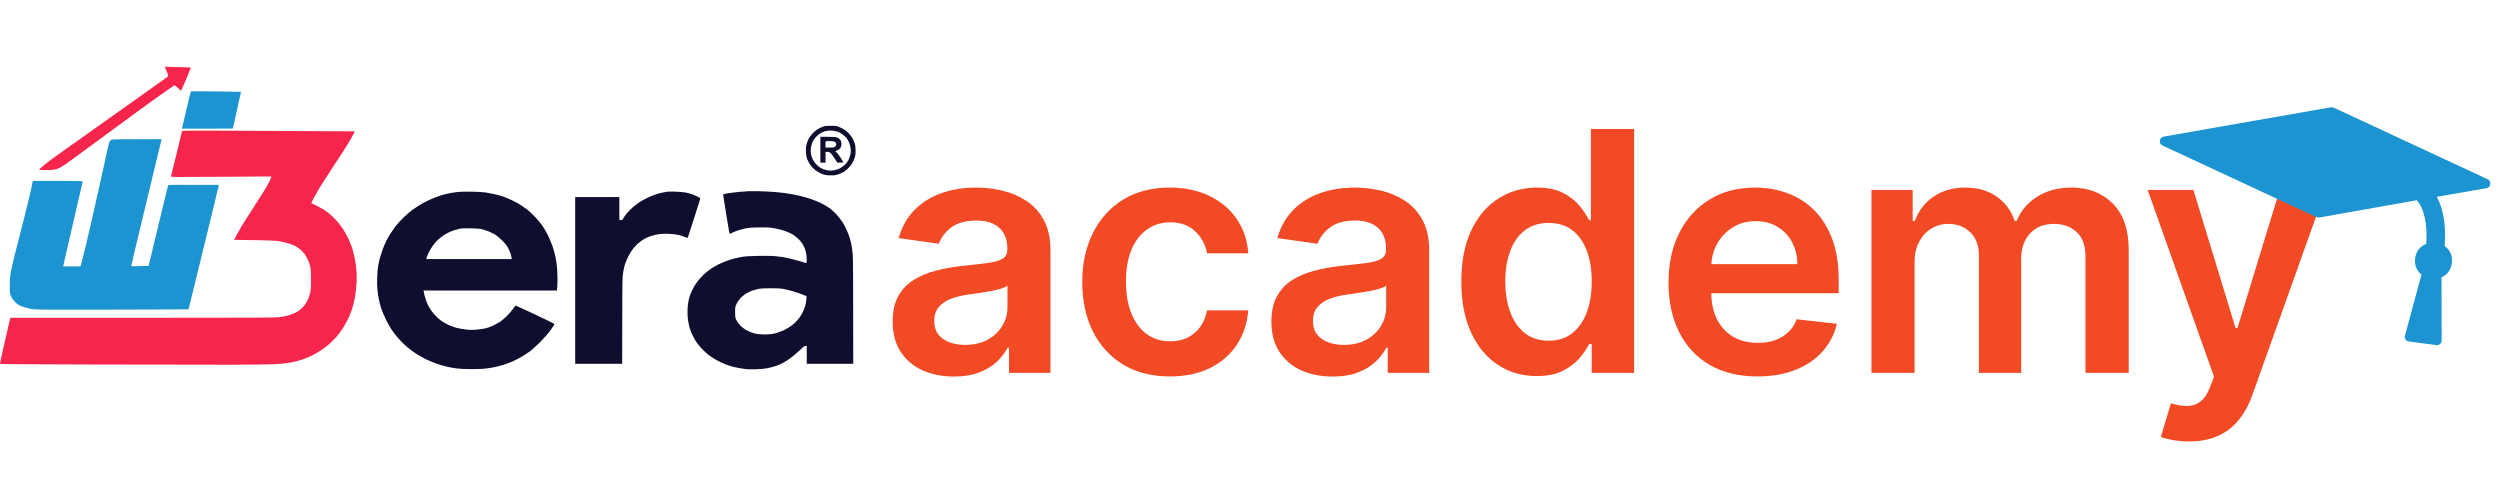 <svg width="228" height="46" viewBox="0 0 228 46" fill="none" xmlns="http://www.w3.org/2000/svg">
<path d="M86.993 34.342C85.936 34.342 84.984 34.153 84.137 33.777C83.297 33.393 82.631 32.828 82.139 32.083C81.653 31.337 81.411 30.417 81.411 29.324C81.411 28.383 81.585 27.604 81.932 26.989C82.28 26.373 82.754 25.881 83.355 25.512C83.956 25.143 84.633 24.864 85.386 24.676C86.146 24.48 86.932 24.339 87.743 24.252C88.72 24.151 89.513 24.06 90.121 23.98C90.729 23.894 91.171 23.763 91.446 23.59C91.729 23.409 91.87 23.13 91.87 22.753V22.688C91.87 21.87 91.627 21.236 91.142 20.788C90.657 20.339 89.958 20.114 89.046 20.114C88.083 20.114 87.319 20.324 86.754 20.744C86.197 21.164 85.82 21.66 85.625 22.232L81.954 21.711C82.244 20.697 82.722 19.85 83.388 19.169C84.054 18.481 84.868 17.967 85.831 17.627C86.794 17.279 87.859 17.106 89.024 17.106C89.828 17.106 90.628 17.2 91.424 17.388C92.221 17.576 92.949 17.888 93.608 18.322C94.266 18.749 94.795 19.332 95.193 20.071C95.599 20.809 95.801 21.732 95.801 22.84V34.005H92.022V31.713H91.891C91.653 32.177 91.316 32.611 90.881 33.017C90.454 33.415 89.915 33.737 89.263 33.983C88.619 34.222 87.862 34.342 86.993 34.342ZM88.014 31.453C88.803 31.453 89.488 31.297 90.067 30.986C90.646 30.667 91.091 30.247 91.403 29.726C91.721 29.204 91.881 28.636 91.881 28.021V26.055C91.757 26.156 91.548 26.25 91.251 26.337C90.961 26.424 90.635 26.5 90.273 26.565C89.911 26.631 89.553 26.688 89.198 26.739C88.843 26.79 88.535 26.833 88.275 26.869C87.688 26.949 87.163 27.079 86.7 27.26C86.237 27.441 85.871 27.695 85.603 28.021C85.335 28.339 85.201 28.752 85.201 29.259C85.201 29.983 85.466 30.529 85.994 30.899C86.523 31.268 87.196 31.453 88.014 31.453ZM106.695 34.331C105.03 34.331 103.6 33.965 102.405 33.234C101.217 32.502 100.302 31.492 99.657 30.204C99.02 28.908 98.701 27.416 98.701 25.729C98.701 24.035 99.027 22.54 99.679 21.244C100.33 19.94 101.25 18.927 102.437 18.203C103.632 17.471 105.044 17.106 106.673 17.106C108.027 17.106 109.225 17.355 110.268 17.855C111.318 18.348 112.154 19.046 112.777 19.951C113.399 20.849 113.754 21.899 113.841 23.101H110.083C109.931 22.297 109.569 21.627 108.997 21.092C108.433 20.549 107.676 20.277 106.727 20.277C105.924 20.277 105.218 20.494 104.61 20.929C104.001 21.356 103.527 21.971 103.187 22.775C102.854 23.579 102.687 24.542 102.687 25.664C102.687 26.801 102.854 27.778 103.187 28.596C103.52 29.407 103.987 30.034 104.588 30.475C105.196 30.91 105.909 31.127 106.727 31.127C107.307 31.127 107.824 31.018 108.28 30.801C108.744 30.576 109.131 30.254 109.443 29.834C109.754 29.415 109.967 28.904 110.083 28.303H113.841C113.747 29.483 113.399 30.529 112.798 31.442C112.198 32.347 111.379 33.056 110.344 33.571C109.309 34.077 108.092 34.331 106.695 34.331ZM121.533 34.342C120.476 34.342 119.524 34.153 118.677 33.777C117.837 33.393 117.171 32.828 116.679 32.083C116.194 31.337 115.951 30.417 115.951 29.324C115.951 28.383 116.125 27.604 116.472 26.989C116.82 26.373 117.294 25.881 117.895 25.512C118.496 25.143 119.173 24.864 119.926 24.676C120.686 24.48 121.472 24.339 122.283 24.252C123.26 24.151 124.053 24.06 124.661 23.98C125.269 23.894 125.711 23.763 125.986 23.59C126.269 23.409 126.41 23.13 126.41 22.753V22.688C126.41 21.87 126.167 21.236 125.682 20.788C125.197 20.339 124.498 20.114 123.586 20.114C122.623 20.114 121.859 20.324 121.294 20.744C120.737 21.164 120.36 21.66 120.165 22.232L116.494 21.711C116.784 20.697 117.262 19.85 117.928 19.169C118.594 18.481 119.408 17.967 120.371 17.627C121.334 17.279 122.399 17.106 123.564 17.106C124.368 17.106 125.168 17.2 125.965 17.388C126.761 17.576 127.489 17.888 128.148 18.322C128.806 18.749 129.335 19.332 129.733 20.071C130.139 20.809 130.341 21.732 130.341 22.84V34.005H126.562V31.713H126.432C126.193 32.177 125.856 32.611 125.422 33.017C124.994 33.415 124.455 33.737 123.803 33.983C123.159 34.222 122.402 34.342 121.533 34.342ZM122.554 31.453C123.344 31.453 124.028 31.297 124.607 30.986C125.186 30.667 125.632 30.247 125.943 29.726C126.261 29.204 126.421 28.636 126.421 28.021V26.055C126.298 26.156 126.088 26.25 125.791 26.337C125.501 26.424 125.175 26.5 124.813 26.565C124.451 26.631 124.093 26.688 123.738 26.739C123.383 26.79 123.076 26.833 122.815 26.869C122.229 26.949 121.704 27.079 121.24 27.26C120.777 27.441 120.411 27.695 120.143 28.021C119.875 28.339 119.741 28.752 119.741 29.259C119.741 29.983 120.006 30.529 120.534 30.899C121.063 31.268 121.736 31.453 122.554 31.453ZM140.149 34.298C138.838 34.298 137.665 33.961 136.63 33.288C135.595 32.615 134.776 31.637 134.175 30.356C133.575 29.074 133.274 27.517 133.274 25.686C133.274 23.832 133.578 22.268 134.186 20.994C134.802 19.712 135.631 18.746 136.673 18.094C137.716 17.435 138.878 17.106 140.16 17.106C141.137 17.106 141.941 17.272 142.571 17.605C143.201 17.931 143.7 18.326 144.07 18.789C144.439 19.245 144.725 19.676 144.928 20.081H145.09V11.762H149.033V34.005H145.166V31.377H144.928C144.725 31.782 144.432 32.213 144.048 32.669C143.664 33.118 143.157 33.502 142.527 33.82C141.897 34.139 141.105 34.298 140.149 34.298ZM141.246 31.073C142.078 31.073 142.788 30.848 143.374 30.399C143.961 29.943 144.406 29.309 144.71 28.498C145.014 27.688 145.166 26.743 145.166 25.664C145.166 24.585 145.014 23.647 144.71 22.851C144.413 22.055 143.972 21.436 143.385 20.994C142.806 20.552 142.093 20.331 141.246 20.331C140.37 20.331 139.638 20.559 139.052 21.016C138.465 21.472 138.024 22.102 137.727 22.905C137.43 23.709 137.282 24.628 137.282 25.664C137.282 26.706 137.43 27.637 137.727 28.455C138.031 29.266 138.476 29.907 139.063 30.377C139.656 30.841 140.384 31.073 141.246 31.073ZM160.271 34.331C158.599 34.331 157.154 33.983 155.938 33.288C154.729 32.586 153.798 31.594 153.147 30.312C152.495 29.023 152.169 27.507 152.169 25.762C152.169 24.046 152.495 22.54 153.147 21.244C153.805 19.94 154.725 18.927 155.905 18.203C157.085 17.471 158.472 17.106 160.065 17.106C161.093 17.106 162.063 17.272 162.975 17.605C163.895 17.931 164.706 18.438 165.408 19.126C166.118 19.814 166.675 20.69 167.081 21.754C167.486 22.811 167.689 24.071 167.689 25.534V26.739H154.015V24.089H163.92C163.913 23.336 163.75 22.666 163.432 22.08C163.113 21.486 162.668 21.019 162.096 20.679C161.531 20.339 160.872 20.168 160.119 20.168C159.315 20.168 158.609 20.364 158.001 20.755C157.393 21.139 156.919 21.645 156.579 22.275C156.245 22.898 156.075 23.582 156.068 24.328V26.641C156.068 27.612 156.245 28.444 156.6 29.139C156.955 29.827 157.451 30.356 158.088 30.725C158.725 31.087 159.471 31.268 160.325 31.268C160.897 31.268 161.415 31.188 161.879 31.029C162.342 30.863 162.744 30.62 163.084 30.301C163.424 29.983 163.681 29.588 163.855 29.118L167.526 29.53C167.294 30.5 166.853 31.348 166.201 32.072C165.557 32.788 164.731 33.346 163.725 33.744C162.718 34.135 161.567 34.331 160.271 34.331ZM170.679 34.005V17.323H174.436V20.158H174.632C174.979 19.202 175.555 18.456 176.359 17.92C177.162 17.377 178.122 17.106 179.237 17.106C180.366 17.106 181.318 17.381 182.093 17.931C182.875 18.474 183.425 19.216 183.744 20.158H183.918C184.287 19.231 184.91 18.492 185.786 17.942C186.669 17.384 187.715 17.106 188.925 17.106C190.459 17.106 191.712 17.591 192.682 18.561C193.653 19.531 194.138 20.947 194.138 22.808V34.005H190.195V23.416C190.195 22.38 189.92 21.624 189.37 21.146C188.82 20.661 188.146 20.418 187.35 20.418C186.401 20.418 185.659 20.715 185.123 21.309C184.595 21.895 184.33 22.659 184.33 23.6V34.005H180.475V23.253C180.475 22.391 180.214 21.703 179.693 21.189C179.179 20.675 178.506 20.418 177.673 20.418C177.108 20.418 176.594 20.563 176.131 20.853C175.667 21.135 175.298 21.537 175.023 22.058C174.748 22.572 174.61 23.173 174.61 23.861V34.005H170.679ZM199.636 40.261C199.1 40.261 198.604 40.217 198.148 40.13C197.699 40.051 197.341 39.956 197.073 39.848L197.985 36.785C198.557 36.952 199.068 37.031 199.517 37.024C199.966 37.017 200.36 36.876 200.7 36.601C201.048 36.333 201.341 35.884 201.58 35.254L201.917 34.352L195.867 17.323H200.038L203.883 29.921H204.056L207.912 17.323H212.093L205.414 36.025C205.103 36.908 204.69 37.665 204.176 38.295C203.662 38.932 203.032 39.417 202.286 39.75C201.548 40.09 200.664 40.261 199.636 40.261Z" fill="#F24A25"/>
<path fill-rule="evenodd" clip-rule="evenodd" d="M19.692 8.339C20.947 8.356 21.975 8.373 21.979 8.377C21.983 8.377 21.816 9.136 21.238 11.723L18.916 11.736C17.64 11.74 16.595 11.74 16.595 11.736C16.595 11.727 16.766 10.982 16.98 10.074C17.195 9.166 17.379 8.399 17.392 8.365C17.413 8.317 17.794 8.313 19.692 8.339ZM14.732 12.691L14.684 12.914C14.659 13.038 14.029 15.638 13.292 18.692C12.551 21.75 11.956 24.26 11.969 24.273C11.982 24.286 12.341 24.29 13.554 24.252L13.592 24.093C13.618 24.003 14.012 22.35 14.475 20.418C14.937 18.486 15.331 16.893 15.344 16.876C15.361 16.858 16.406 16.846 19.966 16.863L18.591 22.521C17.833 25.635 17.207 28.192 17.195 28.205C17.182 28.218 14.059 28.231 10.256 28.239C4.7 28.252 3.269 28.244 2.995 28.201C2.807 28.171 2.511 28.107 2.34 28.059C2.169 28.017 1.92 27.922 1.783 27.854C1.633 27.781 1.453 27.635 1.312 27.481C1.179 27.335 1.042 27.13 0.991 26.993C0.905 26.783 0.896 26.676 0.896 26.029C0.901 25.425 0.918 25.194 1.016 24.68C1.076 24.337 1.265 23.54 1.432 22.902C1.599 22.268 1.963 20.842 2.241 19.733C2.524 18.627 2.807 17.445 2.995 16.499H5.274C7.429 16.499 7.557 16.503 7.536 16.576C7.527 16.614 7.129 18.328 6.658 20.375C6.182 22.427 5.788 24.144 5.758 24.294H7.343L7.39 24.114C7.411 24.012 7.471 23.806 7.514 23.652C7.561 23.498 7.681 23.018 7.788 22.581C7.895 22.144 8.157 21.009 8.371 20.054C8.585 19.099 8.962 17.432 9.206 16.349C9.45 15.265 9.712 14.083 9.784 13.727C9.853 13.367 9.943 13.016 9.977 12.944C10.011 12.875 10.093 12.785 10.157 12.751C10.256 12.699 10.633 12.691 14.732 12.691Z" fill="#1B94D1"/>
<path fill-rule="evenodd" clip-rule="evenodd" d="M15.017 6.088L16.199 6.118C16.85 6.135 17.39 6.152 17.402 6.165C17.415 6.174 17.223 6.645 16.978 7.219C16.734 7.788 16.524 8.264 16.516 8.277C16.503 8.29 16.473 8.268 16.447 8.23C16.417 8.191 16.289 8.071 15.925 7.767L15.539 8.028C15.325 8.174 14.862 8.495 14.511 8.744C14.156 8.992 13.26 9.639 12.519 10.183C11.778 10.727 10.9 11.373 10.57 11.618C10.241 11.862 9.217 12.611 8.3 13.284C7.379 13.952 6.424 14.655 6.167 14.839C5.915 15.023 5.589 15.233 5.439 15.31C5.276 15.391 5.066 15.456 4.895 15.477C4.741 15.498 4.39 15.511 4.111 15.515C3.82 15.515 3.602 15.498 3.589 15.473C3.576 15.447 3.726 15.297 3.918 15.139C4.116 14.976 4.428 14.727 4.617 14.586C4.805 14.445 5.323 14.072 5.773 13.759C6.219 13.442 8.446 11.862 10.72 10.247C12.995 8.632 14.965 7.232 15.098 7.137C15.325 6.983 15.342 6.957 15.321 6.842C15.308 6.769 15.235 6.572 15.158 6.401L15.017 6.088Z" fill="#F7254B"/>
<path fill-rule="evenodd" clip-rule="evenodd" d="M75.825 11.473L75.824 11.473C75.486 11.464 75.251 11.481 75.139 11.52C75.045 11.55 74.844 11.64 74.689 11.717C74.527 11.798 74.3 11.97 74.15 12.12C74 12.27 73.828 12.497 73.751 12.651C73.678 12.796 73.588 13.036 73.55 13.186C73.499 13.379 73.486 13.563 73.499 13.859C73.516 14.141 73.554 14.347 73.618 14.523C73.674 14.664 73.798 14.895 73.897 15.037C73.995 15.178 74.188 15.388 74.329 15.499C74.467 15.611 74.728 15.765 74.903 15.838C75.165 15.945 75.302 15.975 75.632 15.992C75.923 16.005 76.111 15.992 76.304 15.94C76.454 15.902 76.69 15.816 76.831 15.743C76.972 15.675 77.199 15.504 77.336 15.371C77.474 15.234 77.641 15.028 77.709 14.908C77.778 14.792 77.88 14.574 77.932 14.428C78.009 14.219 78.03 14.069 78.03 13.743C78.03 13.443 78.009 13.255 77.949 13.088C77.906 12.959 77.816 12.745 77.752 12.617C77.683 12.488 77.512 12.261 77.371 12.12C77.178 11.923 77.007 11.807 76.724 11.67C76.339 11.482 76.334 11.481 75.825 11.473ZM70.791 17.521C70.402 17.487 69.729 17.452 69.292 17.439C68.855 17.431 68.376 17.431 68.222 17.439C68.067 17.448 67.712 17.474 67.429 17.5C67.146 17.525 66.697 17.577 66.431 17.619C66.028 17.679 65.951 17.705 65.951 17.769C65.951 17.808 66.076 18.609 66.23 19.547C66.273 19.8 66.314 20.043 66.351 20.263C66.451 20.854 66.523 21.281 66.53 21.303C66.547 21.342 66.602 21.325 66.731 21.252C66.834 21.196 67.086 21.089 67.301 21.012C67.51 20.939 67.87 20.849 68.093 20.811C68.38 20.759 68.761 20.738 69.378 20.738C70.166 20.738 70.312 20.751 70.8 20.853C71.1 20.918 71.477 21.02 71.635 21.08C71.794 21.14 72.059 21.26 72.222 21.346C72.402 21.44 72.642 21.624 72.822 21.804C73.019 21.997 73.182 22.211 73.28 22.404C73.366 22.571 73.469 22.845 73.507 23.016C73.546 23.183 73.576 23.479 73.576 23.668C73.576 23.976 73.567 24.006 73.499 23.985C73.472 23.976 73.311 23.928 73.098 23.866C73.001 23.838 72.893 23.807 72.783 23.775C72.428 23.672 71.948 23.552 71.712 23.505C71.477 23.458 71.044 23.393 70.749 23.368C70.41 23.333 69.806 23.325 69.121 23.338C68.367 23.351 67.909 23.381 67.643 23.432C67.429 23.471 67.142 23.53 67.001 23.565C66.859 23.599 66.551 23.698 66.315 23.779C66.08 23.864 65.724 24.015 65.523 24.113C65.322 24.216 65.005 24.4 64.816 24.524C64.628 24.653 64.332 24.892 64.157 25.06C63.981 25.222 63.724 25.514 63.583 25.702C63.441 25.891 63.253 26.199 63.163 26.387C63.073 26.576 62.957 26.846 62.91 26.987C62.859 27.128 62.794 27.42 62.76 27.63C62.726 27.844 62.696 28.216 62.696 28.465C62.696 28.713 62.726 29.077 62.76 29.279C62.794 29.48 62.855 29.758 62.893 29.9C62.932 30.041 63.039 30.32 63.133 30.521C63.223 30.722 63.39 31.022 63.501 31.185C63.613 31.352 63.857 31.647 64.045 31.844C64.234 32.037 64.512 32.294 64.666 32.406C64.821 32.517 65.116 32.71 65.33 32.83C65.54 32.95 65.883 33.117 66.088 33.198C66.294 33.279 66.641 33.395 66.859 33.451C67.078 33.511 67.489 33.588 67.772 33.626C68.157 33.682 68.448 33.695 68.95 33.678C69.361 33.665 69.781 33.622 70.05 33.566C70.295 33.515 70.65 33.416 70.843 33.348C71.04 33.275 71.31 33.155 71.443 33.078C71.58 33.005 71.867 32.817 72.085 32.663C72.299 32.508 72.672 32.196 72.907 31.969C73.237 31.647 73.366 31.549 73.456 31.549H73.576V33.176H77.816C77.816 25.526 77.799 23.5 77.769 23.196C77.748 22.927 77.696 22.55 77.658 22.361C77.623 22.173 77.546 21.864 77.486 21.676C77.426 21.487 77.302 21.162 77.208 20.948C77.114 20.738 76.934 20.408 76.81 20.219C76.681 20.031 76.437 19.723 76.266 19.534C76.09 19.346 75.812 19.097 75.649 18.977C75.486 18.862 75.152 18.665 74.903 18.536C74.655 18.412 74.214 18.232 73.918 18.138C73.623 18.039 73.19 17.919 72.955 17.864C72.719 17.808 72.295 17.722 72.012 17.675C71.73 17.624 71.181 17.555 70.791 17.521ZM44.329 17.559C44.081 17.521 43.55 17.487 43.014 17.478C42.517 17.47 41.96 17.482 41.772 17.504C41.584 17.525 41.267 17.572 41.065 17.607C40.864 17.645 40.5 17.735 40.251 17.808C40.003 17.881 39.562 18.048 39.266 18.181C38.971 18.313 38.555 18.527 38.345 18.656C38.131 18.785 37.784 19.016 37.574 19.17C37.36 19.328 36.996 19.645 36.756 19.881C36.521 20.112 36.208 20.459 36.066 20.648C35.925 20.836 35.72 21.132 35.608 21.303C35.501 21.47 35.325 21.779 35.223 21.988C35.12 22.194 34.966 22.554 34.884 22.789C34.803 23.025 34.692 23.372 34.64 23.56C34.589 23.749 34.52 24.066 34.486 24.267C34.452 24.468 34.413 24.931 34.4 25.295C34.383 25.694 34.392 26.148 34.422 26.43C34.447 26.692 34.507 27.094 34.559 27.33C34.606 27.565 34.7 27.934 34.773 28.144C34.842 28.358 35.021 28.782 35.167 29.086C35.317 29.394 35.544 29.805 35.677 30.007C35.81 30.208 36.079 30.564 36.272 30.795C36.469 31.031 36.816 31.378 37.039 31.57C37.262 31.763 37.639 32.05 37.874 32.209C38.11 32.367 38.534 32.607 38.816 32.748C39.099 32.885 39.562 33.082 39.844 33.176C40.127 33.275 40.56 33.399 40.808 33.455C41.057 33.511 41.459 33.579 41.708 33.609C41.956 33.639 42.56 33.665 43.057 33.665C43.695 33.665 44.106 33.643 44.47 33.588C44.753 33.549 45.109 33.485 45.263 33.451C45.417 33.416 45.704 33.339 45.905 33.275C46.107 33.215 46.471 33.078 46.719 32.975C46.968 32.868 47.362 32.663 47.597 32.521C47.833 32.38 48.171 32.157 48.347 32.029C48.523 31.9 48.947 31.515 49.289 31.168C49.692 30.761 50.026 30.38 50.24 30.071C50.42 29.814 50.57 29.583 50.574 29.557C50.574 29.536 49.799 29.15 48.852 28.705C47.901 28.259 47.096 27.891 47.062 27.878C47.019 27.865 46.925 27.968 46.783 28.174C46.663 28.345 46.424 28.628 46.248 28.799C46.072 28.975 45.811 29.202 45.67 29.304C45.528 29.403 45.229 29.574 45.006 29.677C44.783 29.784 44.466 29.9 44.308 29.938C44.149 29.977 43.794 30.028 43.515 30.058C43.134 30.097 42.898 30.097 42.543 30.058C42.282 30.032 41.888 29.964 41.665 29.908C41.442 29.853 41.074 29.716 40.851 29.608C40.628 29.501 40.311 29.309 40.144 29.184C39.981 29.06 39.733 28.82 39.587 28.653C39.446 28.482 39.249 28.212 39.155 28.054C39.056 27.891 38.928 27.613 38.868 27.437C38.808 27.261 38.735 27.021 38.709 26.901C38.698 26.838 38.682 26.767 38.669 26.707C38.658 26.658 38.649 26.616 38.645 26.593L38.624 26.494H50.788C50.836 26.177 50.848 25.771 50.844 25.381C50.84 24.991 50.814 24.481 50.788 24.246C50.758 24.01 50.703 23.633 50.656 23.41C50.608 23.188 50.493 22.764 50.394 22.468C50.296 22.173 50.094 21.701 49.953 21.419C49.812 21.136 49.585 20.751 49.452 20.562C49.319 20.374 49.024 20.018 48.792 19.774C48.557 19.53 48.223 19.217 48.047 19.084C47.871 18.952 47.589 18.759 47.426 18.656C47.259 18.553 46.925 18.373 46.676 18.258C46.428 18.142 46.064 17.988 45.862 17.919C45.661 17.851 45.327 17.756 45.121 17.714C44.916 17.667 44.56 17.598 44.329 17.559ZM62.568 17.564C62.366 17.525 61.925 17.487 61.582 17.478C61.24 17.47 60.914 17.47 60.854 17.482C60.794 17.491 60.584 17.529 60.383 17.572C60.182 17.611 59.856 17.705 59.655 17.778C59.453 17.855 59.132 17.996 58.935 18.095C58.742 18.189 58.473 18.339 58.336 18.429C58.203 18.515 57.929 18.72 57.732 18.887C57.535 19.054 57.265 19.328 57.136 19.491C57.008 19.658 56.871 19.855 56.832 19.932C56.776 20.048 56.738 20.07 56.622 20.07H56.485V17.971H52.459V33.176H56.742C56.742 27.291 56.759 25.462 56.785 25.209C56.806 24.961 56.875 24.567 56.935 24.331C56.999 24.066 57.132 23.723 57.273 23.432C57.41 23.162 57.624 22.819 57.779 22.627C57.929 22.442 58.19 22.186 58.37 22.057C58.545 21.924 58.777 21.77 58.884 21.719C58.991 21.667 59.231 21.573 59.419 21.509C59.608 21.449 59.925 21.376 60.126 21.35C60.332 21.32 60.721 21.312 61.026 21.325C61.334 21.337 61.707 21.384 61.904 21.436C62.092 21.483 62.349 21.564 62.473 21.62C62.636 21.689 62.709 21.706 62.73 21.667C62.747 21.642 63.009 20.828 63.317 19.855L63.874 18.091C63.707 17.966 63.497 17.864 63.296 17.782C63.094 17.701 62.769 17.602 62.568 17.564ZM74.844 12.14C74.959 12.076 75.16 11.995 75.289 11.96C75.443 11.913 75.636 11.896 75.846 11.909C76.021 11.918 76.274 11.965 76.403 12.016C76.531 12.063 76.732 12.175 76.852 12.264C76.968 12.354 77.109 12.474 77.165 12.534C77.221 12.594 77.323 12.757 77.392 12.898C77.461 13.04 77.542 13.292 77.568 13.455C77.606 13.687 77.606 13.819 77.568 14.034C77.542 14.188 77.461 14.428 77.392 14.569C77.315 14.732 77.182 14.907 77.032 15.04C76.904 15.16 76.694 15.306 76.57 15.37C76.441 15.434 76.201 15.507 76.038 15.533C75.876 15.558 75.67 15.567 75.589 15.554C75.507 15.541 75.353 15.507 75.246 15.481C75.139 15.456 74.946 15.374 74.818 15.297C74.689 15.22 74.505 15.061 74.407 14.95C74.312 14.834 74.192 14.663 74.141 14.569C74.094 14.475 74.034 14.329 74.008 14.248C73.983 14.166 73.953 14.004 73.94 13.883C73.923 13.751 73.935 13.549 73.978 13.348C74.017 13.172 74.098 12.941 74.162 12.834C74.227 12.727 74.359 12.556 74.458 12.449C74.556 12.341 74.732 12.204 74.844 12.14ZM41.365 21.015C41.519 20.964 41.768 20.895 41.922 20.861C42.119 20.823 42.419 20.81 42.95 20.823C43.412 20.831 43.798 20.861 43.956 20.9C44.098 20.938 44.359 21.024 44.535 21.092C44.71 21.161 44.98 21.294 45.134 21.384C45.288 21.474 45.584 21.718 45.803 21.932C46.077 22.21 46.231 22.407 46.342 22.622C46.428 22.789 46.526 23.007 46.561 23.114C46.595 23.221 46.633 23.38 46.676 23.628H38.881L38.906 23.508C38.919 23.444 38.988 23.268 39.056 23.114C39.129 22.96 39.288 22.681 39.416 22.493C39.54 22.305 39.754 22.043 39.892 21.91C40.033 21.782 40.26 21.598 40.401 21.499C40.543 21.405 40.752 21.281 40.872 21.221C40.988 21.161 41.211 21.071 41.365 21.015ZM68.671 26.481C68.787 26.442 69.01 26.387 69.164 26.352C69.344 26.314 69.725 26.288 70.256 26.288C70.804 26.284 71.19 26.305 71.434 26.348C71.635 26.382 72.029 26.481 72.312 26.562C72.595 26.644 72.989 26.776 73.554 27.003L73.541 27.277C73.533 27.427 73.499 27.663 73.46 27.804C73.426 27.946 73.336 28.194 73.259 28.361C73.182 28.528 73.057 28.759 72.976 28.875C72.895 28.995 72.732 29.192 72.612 29.321C72.496 29.445 72.282 29.633 72.141 29.732C71.999 29.83 71.721 29.997 71.52 30.096C71.318 30.195 70.971 30.327 70.749 30.387C70.419 30.473 70.239 30.494 69.785 30.499C69.477 30.499 69.112 30.477 68.971 30.447C68.83 30.417 68.607 30.349 68.478 30.297C68.35 30.25 68.127 30.143 67.986 30.062C67.844 29.98 67.626 29.805 67.502 29.672C67.373 29.539 67.219 29.325 67.159 29.196C67.056 28.982 67.043 28.914 67.043 28.468C67.043 27.993 67.048 27.963 67.194 27.676C67.288 27.483 67.433 27.286 67.6 27.119C67.746 26.973 67.99 26.794 68.157 26.708C68.324 26.622 68.551 26.519 68.671 26.481Z" fill="#100E2E"/>
<path fill-rule="evenodd" clip-rule="evenodd" d="M74.817 14.834V13.656V12.479H75.511C76.115 12.479 76.235 12.491 76.389 12.564C76.492 12.611 76.612 12.71 76.659 12.787C76.71 12.873 76.744 13.005 76.744 13.108C76.744 13.211 76.714 13.357 76.68 13.429C76.64 13.524 76.552 13.607 76.415 13.678C76.357 13.709 76.302 13.737 76.261 13.759C76.221 13.779 76.194 13.794 76.188 13.798C76.175 13.806 76.222 13.854 76.295 13.909C76.368 13.96 76.534 14.179 76.667 14.389C76.804 14.599 76.916 14.783 76.916 14.804C76.916 14.822 76.791 14.834 76.359 14.834L76.111 14.44C75.969 14.222 75.802 13.999 75.734 13.943C75.652 13.879 75.554 13.845 75.288 13.849V14.834H74.817ZM75.28 13.195C75.276 13.045 75.289 12.908 75.31 12.895C75.331 12.878 75.486 12.865 75.661 12.865C75.833 12.865 76.021 12.886 76.081 12.908C76.141 12.933 76.21 12.993 76.235 13.049C76.274 13.117 76.274 13.178 76.24 13.272C76.21 13.345 76.145 13.413 76.094 13.43C76.038 13.447 75.837 13.464 75.289 13.464L75.28 13.195Z" fill="#100E2E"/>
<path fill-rule="evenodd" clip-rule="evenodd" d="M18.565 11.915C19.644 11.915 23.187 11.927 32.362 11.979L32.207 12.279C32.126 12.446 31.925 12.801 31.758 13.071C31.591 13.341 31.359 13.718 31.235 13.906C31.115 14.095 30.627 14.836 30.156 15.555C29.684 16.275 29.175 17.076 29.021 17.333C28.866 17.594 28.661 17.963 28.562 18.16C28.464 18.352 28.391 18.519 28.395 18.528C28.404 18.537 28.631 18.648 28.901 18.776C29.171 18.909 29.526 19.11 29.693 19.226C29.856 19.346 30.134 19.573 30.31 19.736C30.485 19.899 30.734 20.169 30.871 20.331C31.004 20.498 31.192 20.747 31.286 20.888C31.381 21.029 31.569 21.359 31.698 21.616C31.83 21.878 32.002 22.289 32.087 22.537C32.169 22.786 32.285 23.227 32.344 23.522C32.404 23.818 32.473 24.28 32.503 24.55C32.533 24.85 32.541 25.283 32.524 25.664C32.507 26.007 32.464 26.486 32.43 26.735C32.396 26.983 32.323 27.377 32.267 27.613C32.207 27.849 32.092 28.234 32.006 28.47C31.92 28.705 31.753 29.082 31.633 29.305C31.518 29.528 31.316 29.866 31.192 30.055C31.064 30.243 30.841 30.534 30.691 30.706C30.541 30.877 30.258 31.16 30.057 31.344C29.856 31.524 29.517 31.789 29.308 31.931C29.093 32.076 28.721 32.29 28.472 32.415C28.224 32.539 27.821 32.706 27.573 32.791C27.324 32.873 26.883 32.993 26.588 33.048C26.236 33.121 25.761 33.177 25.217 33.207C24.75 33.233 23.015 33.258 21.298 33.263C19.602 33.263 14.123 33.258 9.124 33.245C4.126 33.233 0.022 33.211 0.001 33.19C-0.016 33.173 0.185 32.218 0.939 28.984H12.979C22.596 28.984 25.11 28.971 25.453 28.928C25.688 28.898 25.997 28.842 26.138 28.808C26.279 28.774 26.528 28.692 26.695 28.632C26.858 28.568 27.11 28.44 27.252 28.341C27.393 28.243 27.599 28.05 27.714 27.909C27.826 27.771 27.975 27.54 28.044 27.399C28.113 27.257 28.211 26.988 28.262 26.799C28.348 26.495 28.361 26.349 28.361 25.535C28.365 24.803 28.348 24.55 28.288 24.293C28.25 24.118 28.147 23.826 28.061 23.651C27.975 23.475 27.838 23.244 27.757 23.137C27.676 23.03 27.513 22.858 27.389 22.756C27.264 22.653 27.089 22.524 26.994 22.473C26.9 22.417 26.648 22.314 26.438 22.237C26.224 22.165 25.829 22.062 25.56 22.015C25.127 21.938 24.831 21.92 21.358 21.873L21.563 21.466C21.679 21.244 21.897 20.858 22.047 20.61C22.193 20.361 22.668 19.62 23.097 18.961C23.525 18.301 23.996 17.56 24.146 17.311C24.292 17.063 24.476 16.738 24.553 16.583C24.63 16.429 24.707 16.258 24.759 16.091L20.167 16.125C15.811 16.155 15.579 16.151 15.597 16.082C15.609 16.039 15.841 15.093 16.111 13.983C16.385 12.87 16.608 11.949 16.608 11.936C16.608 11.923 17.49 11.915 18.565 11.915Z" fill="#F7254B"/>
<path d="M196.983 12.827C196.956 13.027 197.034 13.175 197.217 13.27L211.257 19.801C211.291 19.815 211.334 19.825 211.387 19.831C211.439 19.838 211.483 19.84 211.519 19.836L220.4 18.264C220.736 18.61 220.981 19.137 221.136 19.845C221.292 20.552 221.337 21.35 221.274 22.237C220.683 22.479 220.346 22.918 220.262 23.554C220.183 24.156 220.374 24.655 220.837 25.053L219.333 30.616C219.299 30.736 219.32 30.849 219.394 30.957C219.46 31.063 219.558 31.125 219.689 31.142L222.2 31.472C222.331 31.489 222.442 31.455 222.533 31.37C222.633 31.285 222.682 31.181 222.68 31.057L222.667 25.294C223.217 25.03 223.531 24.596 223.61 23.995C223.694 23.359 223.474 22.837 222.951 22.431C223.093 20.614 222.855 19.119 222.238 17.947L226.771 17.161C226.972 17.116 227.086 16.994 227.112 16.793C227.139 16.593 227.061 16.445 226.878 16.35L212.838 9.819C212.804 9.805 212.761 9.795 212.709 9.788C212.656 9.781 212.612 9.78 212.576 9.784L197.324 12.459C197.123 12.504 197.009 12.626 196.983 12.827Z" fill="#1B94D1"/>
</svg>
